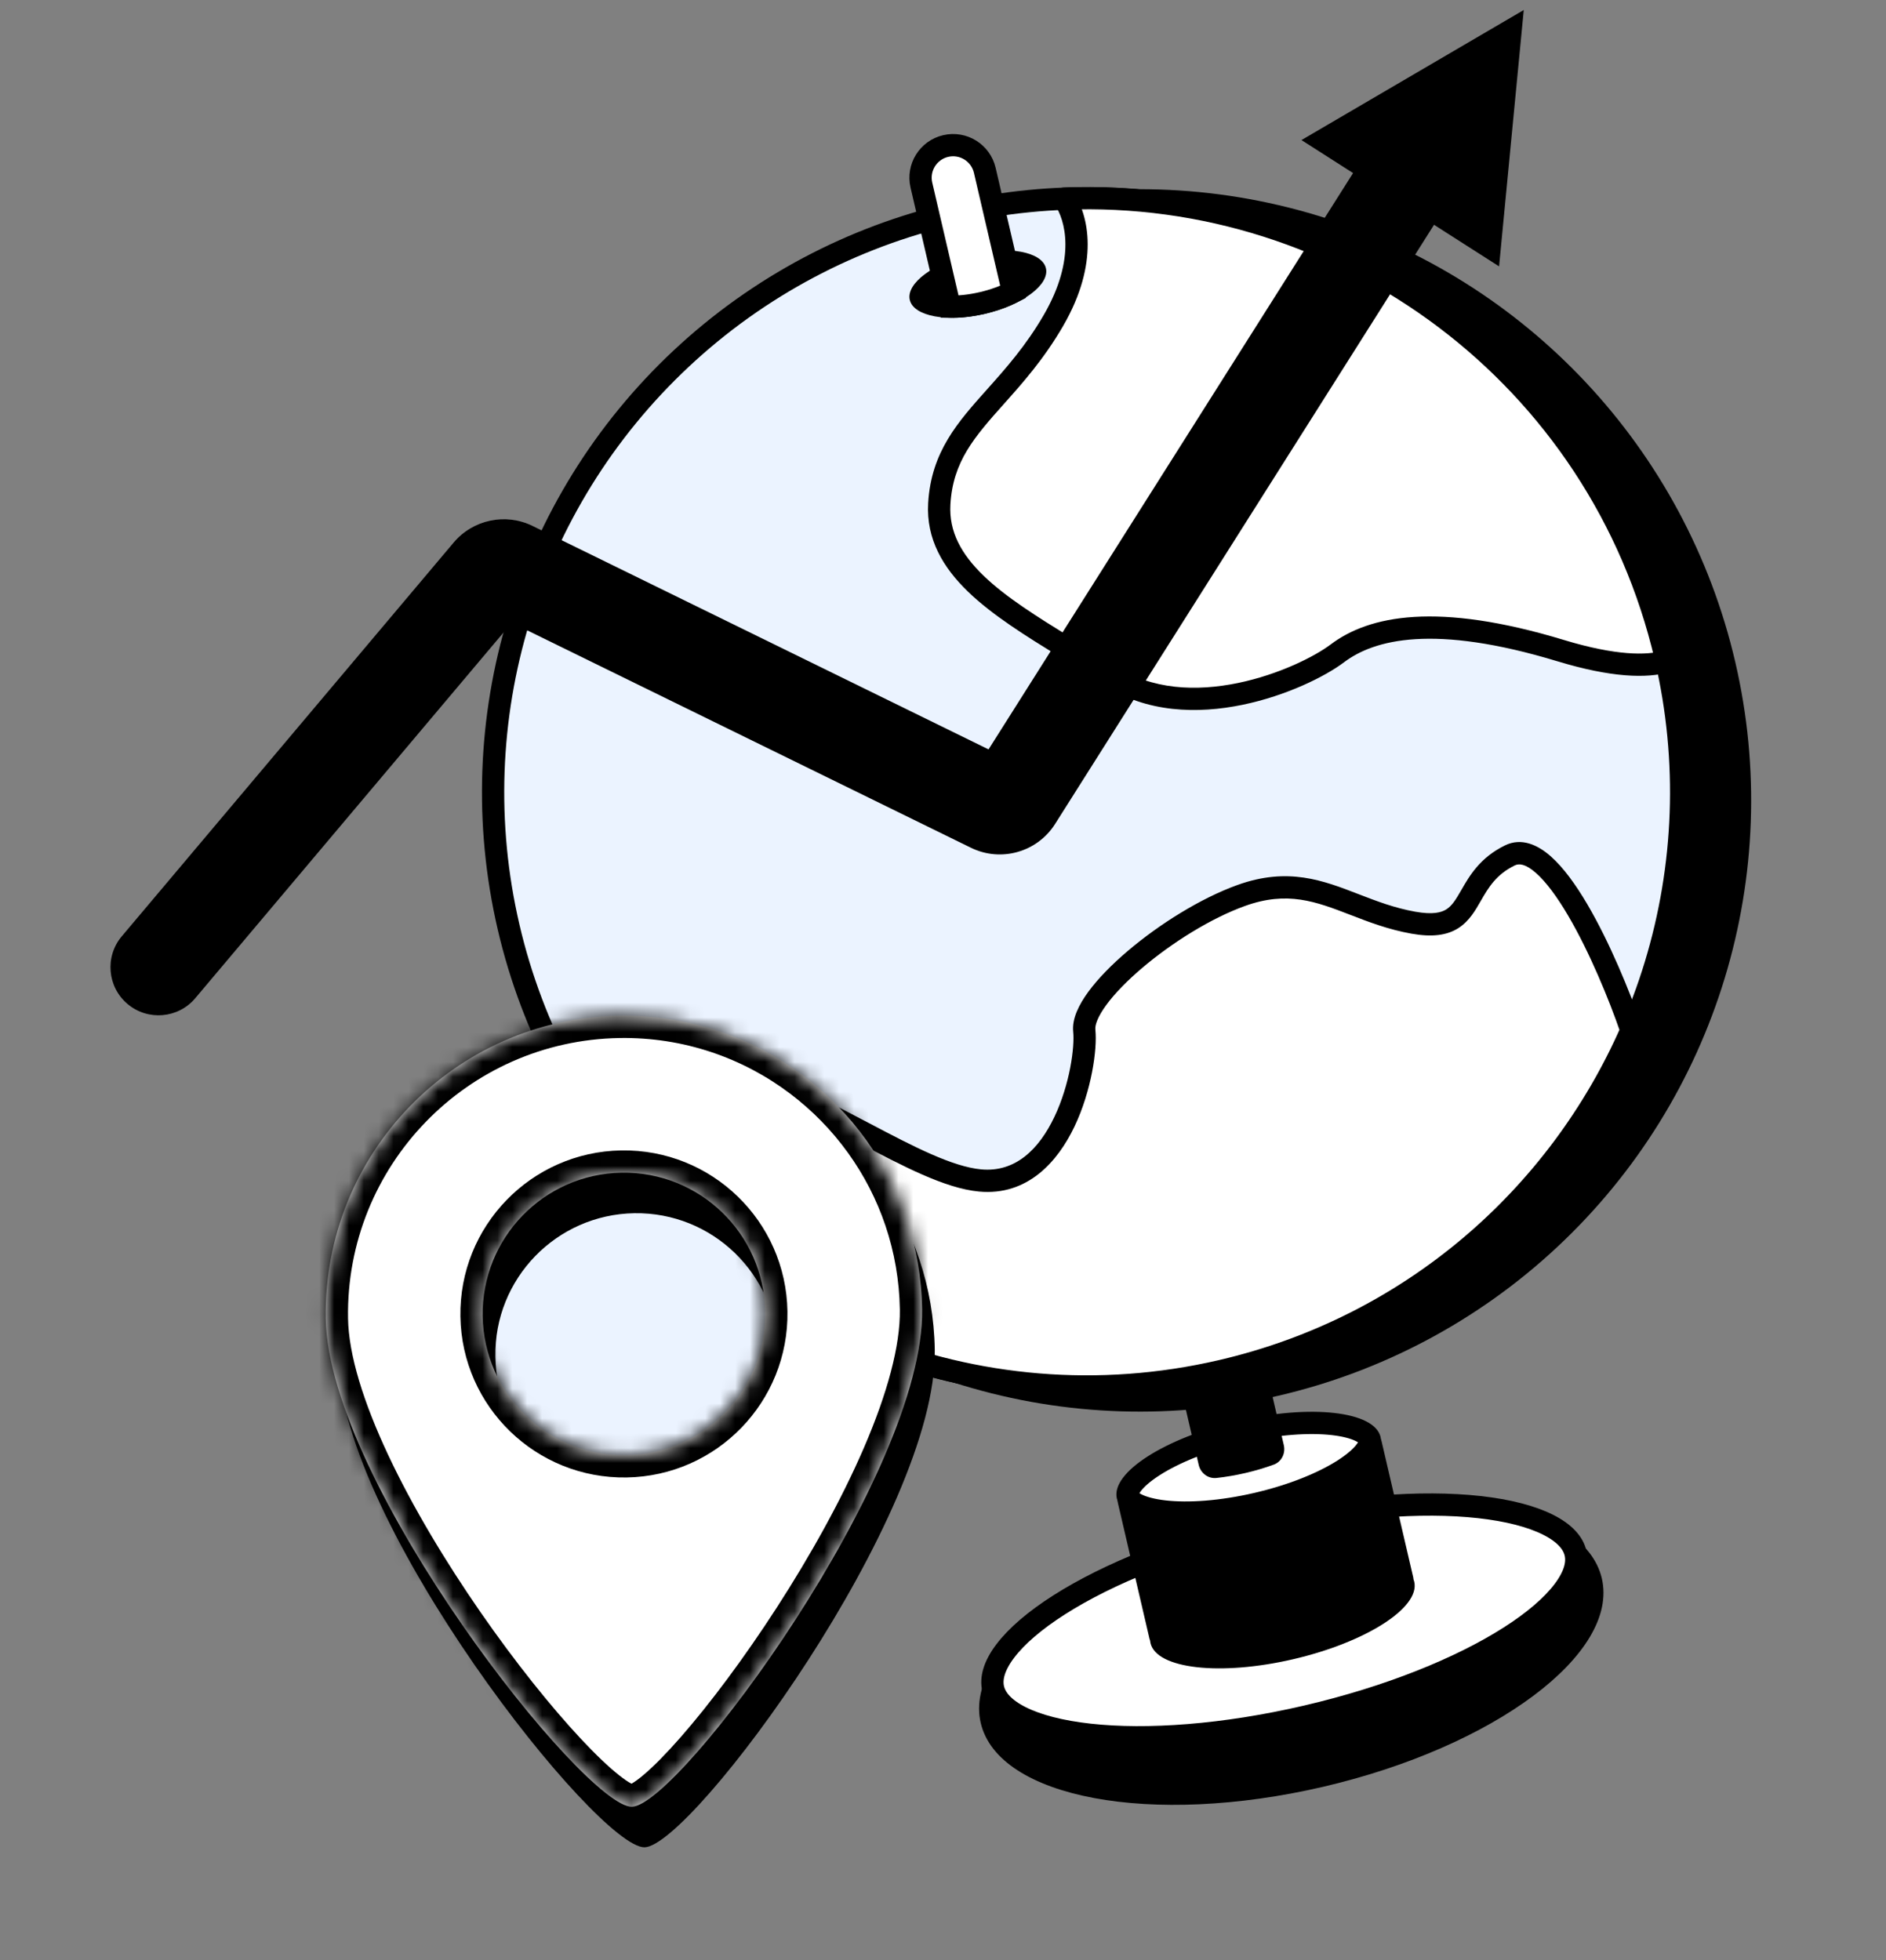 <svg width="127" height="132" viewBox="0 0 127 132" fill="none" xmlns="http://www.w3.org/2000/svg">
<rect x="0" y="0" width="127" height="132" fill="#808080" stroke="none"/>
<circle cx="76.763" cy="53.897" r="41.156" transform="rotate(-13.096 76.763 53.897)" fill="black"/>
<path d="M107.135 106.456C107.373 107.481 107.143 108.623 106.408 109.852C105.671 111.084 104.449 112.36 102.799 113.592C99.502 116.056 94.614 118.262 88.916 119.588C83.217 120.913 77.858 121.091 73.811 120.336C71.787 119.958 70.128 119.353 68.922 118.572C67.721 117.794 67.01 116.871 66.771 115.846C66.533 114.822 66.763 113.679 67.498 112.451C68.235 111.218 69.457 109.943 71.107 108.71C74.404 106.246 79.292 104.04 84.99 102.715C90.689 101.389 96.048 101.211 100.094 101.966C102.119 102.344 103.778 102.949 104.984 103.73C106.185 104.508 106.896 105.432 107.135 106.456Z" fill="black" stroke="black" stroke-width="1.5"/>
<path d="M106.094 104.584C106.254 105.27 106.037 106.117 105.277 107.121C104.521 108.12 103.291 109.182 101.643 110.231C98.353 112.327 93.538 114.284 87.982 115.577C82.425 116.87 77.242 117.238 73.364 116.81C71.422 116.596 69.85 116.186 68.73 115.623C67.606 115.058 67.037 114.394 66.877 113.708C66.717 113.021 66.935 112.174 67.694 111.171C68.451 110.172 69.68 109.11 71.329 108.06C74.619 105.964 79.433 104.007 84.99 102.715C90.546 101.422 95.73 101.053 99.607 101.481C101.55 101.696 103.122 102.106 104.241 102.668C105.366 103.234 105.935 103.898 106.094 104.584Z" fill="white" stroke="black" stroke-width="1.5"/>
<path d="M75.713 100.479C75.396 100.553 75.199 100.869 75.273 101.185L77.406 110.352C77.415 110.393 77.428 110.432 77.445 110.468C77.45 110.526 77.459 110.582 77.472 110.639C77.877 112.379 82.181 112.865 87.086 111.724C91.99 110.583 95.638 108.247 95.233 106.507C95.22 106.451 95.203 106.396 95.182 106.342C95.181 106.302 95.176 106.261 95.166 106.22L93.034 97.053C92.96 96.737 92.644 96.54 92.328 96.614L75.713 100.479Z" fill="black"/>
<path d="M92.236 96.937C92.268 97.071 92.246 97.317 91.954 97.705C91.666 98.089 91.175 98.523 90.48 98.969C89.094 99.856 87.041 100.697 84.649 101.253C82.258 101.81 80.044 101.961 78.409 101.777C77.588 101.684 76.956 101.511 76.528 101.294C76.096 101.075 75.968 100.863 75.936 100.729C75.905 100.594 75.927 100.348 76.218 99.96C76.506 99.576 76.997 99.142 77.693 98.697C79.078 97.81 81.132 96.969 83.523 96.412C85.915 95.856 88.129 95.704 89.763 95.889C90.584 95.982 91.216 96.154 91.644 96.371C92.077 96.591 92.205 96.802 92.236 96.937Z" fill="white" stroke="black" stroke-width="1.5"/>
<path d="M86.45 97.312C86.578 97.862 86.299 98.43 85.769 98.623C85.174 98.84 84.536 99.03 83.867 99.186C83.197 99.342 82.541 99.453 81.911 99.521C81.35 99.581 80.849 99.195 80.721 98.645L78.269 88.107L83.999 86.775L86.45 97.312Z" fill="black"/>
<circle cx="73.205" cy="53.351" r="40" transform="rotate(-13.096 73.205 53.351)" fill="#EBF3FF" stroke="black" stroke-width="1.5"/>
<path fill-rule="evenodd" clip-rule="evenodd" d="M112.22 44.533C110.886 44.917 108.658 44.893 105.109 43.815C96.661 41.251 92.364 42.251 90.052 43.996C87.741 45.742 80.053 49.04 74.69 45.457C73.714 44.804 72.704 44.18 71.707 43.563L71.707 43.563C67.227 40.792 63.005 38.181 63.25 33.925C63.433 30.743 65.061 28.919 67.038 26.705C68.293 25.299 69.689 23.735 70.944 21.566C73.268 17.549 72.512 14.639 71.656 13.374C90.457 12.625 107.743 25.285 112.164 44.288C112.183 44.369 112.202 44.451 112.22 44.533ZM109.851 69.39L109.828 69.291C108.284 64.819 104.492 56.219 101.672 57.6C100.196 58.323 99.59 59.373 99.061 60.292C98.327 61.566 97.739 62.587 95.177 62.13C93.688 61.865 92.422 61.376 91.216 60.909C88.85 59.995 86.715 59.169 83.578 60.299C78.841 62.005 72.766 67.042 73.013 69.4C73.259 71.759 71.555 80.007 65.998 79.487C63.868 79.288 61.14 77.853 58.213 76.313C53.505 73.836 48.281 71.088 44.206 72.781C42.496 73.491 41.103 74.515 39.986 75.653C48.982 89.048 65.62 96.184 82.268 92.311C95.047 89.338 104.958 80.547 109.851 69.39Z" fill="white"/>
<path d="M105.109 43.815L104.891 44.533L105.109 43.815ZM112.22 44.533L112.428 45.253C112.81 45.143 113.04 44.755 112.952 44.367L112.22 44.533ZM90.052 43.996L90.504 44.595L90.052 43.996ZM74.69 45.457L75.106 44.833L74.69 45.457ZM71.707 43.563L72.102 42.925C72.096 42.922 72.091 42.919 72.085 42.916L71.707 43.563ZM71.707 43.563L71.312 44.201C71.318 44.205 71.323 44.208 71.329 44.211L71.707 43.563ZM63.25 33.925L63.999 33.968L63.25 33.925ZM67.038 26.705L67.597 27.204L67.038 26.705ZM70.944 21.566L71.593 21.942L70.944 21.566ZM71.656 13.374L71.626 12.625C71.354 12.635 71.109 12.793 70.987 13.036C70.864 13.278 70.882 13.569 71.035 13.794L71.656 13.374ZM109.828 69.291L110.558 69.121C110.552 69.096 110.545 69.071 110.537 69.046L109.828 69.291ZM109.851 69.39L110.538 69.692C110.603 69.543 110.618 69.378 110.581 69.22L109.851 69.39ZM101.672 57.6L101.343 56.926L101.672 57.6ZM99.061 60.292L98.411 59.918L99.061 60.292ZM95.177 62.13L95.309 61.392L95.177 62.13ZM91.216 60.909L91.486 60.21L91.216 60.909ZM83.578 60.299L83.832 61.005L83.578 60.299ZM73.013 69.4L73.759 69.323L73.013 69.4ZM65.998 79.487L66.068 78.741L65.998 79.487ZM58.213 76.313L58.563 75.65L58.563 75.65L58.213 76.313ZM44.206 72.781L44.493 73.473L44.493 73.473L44.206 72.781ZM39.986 75.653L39.451 75.128C39.202 75.382 39.165 75.776 39.363 76.072L39.986 75.653ZM104.891 44.533C108.498 45.628 110.891 45.696 112.428 45.253L112.013 43.812C110.881 44.138 108.819 44.157 105.327 43.098L104.891 44.533ZM90.504 44.595C92.534 43.063 96.535 41.997 104.891 44.533L105.327 43.098C96.787 40.505 92.195 41.439 89.601 43.398L90.504 44.595ZM74.273 46.08C77.189 48.028 80.685 48.075 83.667 47.459C86.648 46.844 89.252 45.541 90.504 44.595L89.601 43.398C88.541 44.198 86.146 45.416 83.364 45.99C80.583 46.565 77.554 46.469 75.106 44.833L74.273 46.08ZM71.312 44.201C72.311 44.819 73.31 45.437 74.273 46.08L75.106 44.833C74.117 44.172 73.096 43.541 72.102 42.925L71.312 44.201ZM71.329 44.211L71.329 44.211L72.085 42.916L72.085 42.916L71.329 44.211ZM62.501 33.882C62.361 36.309 63.512 38.224 65.185 39.841C66.84 41.439 69.092 42.828 71.312 44.201L72.101 42.925C69.841 41.528 67.743 40.225 66.228 38.762C64.731 37.316 63.893 35.798 63.999 33.968L62.501 33.882ZM66.478 26.206C64.514 28.406 62.701 30.409 62.501 33.882L63.999 33.968C64.165 31.077 65.609 29.432 67.597 27.204L66.478 26.206ZM70.295 21.191C69.082 23.286 67.734 24.799 66.478 26.206L67.597 27.204C68.852 25.799 70.295 24.184 71.593 21.942L70.295 21.191ZM71.035 13.794C71.71 14.792 72.494 17.389 70.295 21.191L71.593 21.942C74.043 17.708 73.314 14.487 72.277 12.954L71.035 13.794ZM71.686 14.123C90.134 13.388 107.096 25.812 111.434 44.458L112.895 44.118C108.391 24.758 90.78 11.861 71.626 12.625L71.686 14.123ZM111.434 44.458C111.452 44.538 111.471 44.618 111.489 44.698L112.952 44.367C112.933 44.284 112.914 44.201 112.895 44.118L111.434 44.458ZM109.097 69.461L109.12 69.56L110.581 69.22L110.558 69.121L109.097 69.461ZM102.002 58.273C102.287 58.134 102.719 58.159 103.424 58.778C104.11 59.381 104.848 60.385 105.582 61.631C107.041 64.108 108.356 67.325 109.119 69.536L110.537 69.046C109.756 66.785 108.403 63.465 106.875 60.87C106.115 59.58 105.28 58.413 104.414 57.652C103.567 56.907 102.467 56.375 101.343 56.926L102.002 58.273ZM99.711 60.667C100.233 59.761 100.744 58.889 102.002 58.273L101.343 56.926C99.648 57.756 98.948 58.986 98.411 59.918L99.711 60.667ZM95.046 62.869C96.424 63.114 97.429 62.991 98.209 62.492C98.95 62.019 99.364 61.269 99.711 60.667L98.411 59.918C98.024 60.59 97.778 60.987 97.401 61.228C97.063 61.444 96.493 61.603 95.309 61.392L95.046 62.869ZM90.945 61.609C92.146 62.073 93.475 62.589 95.046 62.869L95.309 61.392C93.9 61.141 92.698 60.678 91.486 60.21L90.945 61.609ZM83.832 61.005C86.689 59.976 88.591 60.699 90.945 61.609L91.486 60.21C89.11 59.291 86.741 58.363 83.324 59.593L83.832 61.005ZM73.759 69.323C73.728 69.032 73.905 68.476 74.498 67.667C75.061 66.899 75.9 66.037 76.912 65.177C78.941 63.453 81.568 61.82 83.832 61.005L83.324 59.593C80.852 60.484 78.072 62.223 75.941 64.034C74.874 64.94 73.943 65.887 73.288 66.78C72.664 67.632 72.174 68.59 72.267 69.478L73.759 69.323ZM65.928 80.234C69.182 80.538 71.22 78.24 72.359 75.845C72.936 74.631 73.317 73.333 73.538 72.187C73.758 71.052 73.831 70.014 73.759 69.323L72.267 69.478C72.318 69.966 72.27 70.843 72.066 71.902C71.863 72.95 71.517 74.123 71.004 75.201C69.963 77.39 68.371 78.956 66.068 78.741L65.928 80.234ZM57.864 76.977C59.322 77.744 60.76 78.501 62.104 79.09C63.44 79.676 64.743 80.124 65.928 80.234L66.068 78.741C65.124 78.653 63.998 78.283 62.706 77.716C61.421 77.153 60.032 76.423 58.563 75.65L57.864 76.977ZM44.493 73.473C46.288 72.728 48.403 72.933 50.739 73.696C53.072 74.458 55.497 75.731 57.864 76.977L58.563 75.65C56.221 74.418 53.68 73.079 51.205 72.27C48.733 71.463 46.199 71.14 43.918 72.088L44.493 73.473ZM40.521 76.179C41.578 75.102 42.888 74.14 44.493 73.473L43.918 72.088C42.104 72.841 40.629 73.927 39.451 75.128L40.521 76.179ZM82.098 91.581C65.764 95.381 49.437 88.379 40.609 75.235L39.363 76.072C48.527 89.716 65.477 96.987 82.438 93.041L82.098 91.581ZM109.164 69.089C104.362 80.039 94.637 88.663 82.098 91.581L82.438 93.041C95.457 90.013 105.553 81.056 110.538 69.692L109.164 69.089Z" fill="black"/>
<ellipse cx="65.847" cy="19.128" rx="4.706" ry="2.059" transform="rotate(-13.096 65.847 19.128)" fill="black"/>
<path d="M66.314 11.47L68.219 19.66C67.642 19.956 66.934 20.219 66.142 20.403C65.35 20.587 64.599 20.664 63.951 20.653L62.045 12.463C61.771 11.284 62.504 10.106 63.683 9.832C64.862 9.558 66.04 10.291 66.314 11.47Z" fill="white" stroke="black" stroke-width="1.5"/>
<path fill-rule="evenodd" clip-rule="evenodd" d="M100.945 17.937L102.607 0.674L87.638 9.432L91.113 11.653L66.567 50.461L35.863 35.416C34.044 34.525 31.853 34.986 30.548 36.534L8.201 63.046C7.049 64.412 7.223 66.454 8.589 67.605C9.956 68.757 11.997 68.583 13.148 67.216L34.459 41.934L65.379 57.084C67.401 58.075 69.845 57.384 71.049 55.481L96.565 15.137L100.945 17.937Z" fill="black"/>
<circle cx="42.652" cy="90.76" r="11.571" transform="rotate(9.216 42.652 90.76)" fill="#EBF3FF"/>
<path fill-rule="evenodd" clip-rule="evenodd" d="M43.402 124.389C46.572 124.338 63.125 101.971 62.946 90.882C62.878 86.625 61.49 82.7 59.178 79.488C58 77.852 56.583 76.401 54.978 75.186C51.527 72.573 47.208 71.051 42.544 71.126C31.454 71.305 22.61 80.439 22.788 91.529C22.967 102.618 40.231 124.44 43.402 124.389ZM43.02 100.716C48.273 100.632 52.462 96.305 52.378 91.052C52.293 85.799 47.967 81.61 42.714 81.694C37.461 81.779 33.271 86.106 33.356 91.359C33.44 96.611 37.767 100.801 43.02 100.716Z" fill="black"/>
<mask id="path-15-inside-1_201_2823" fill="white">
<path fill-rule="evenodd" clip-rule="evenodd" d="M42.549 121.659C45.719 121.608 62.272 99.242 62.094 88.153C62.025 83.896 60.637 79.97 58.325 76.758C57.148 75.122 55.73 73.671 54.126 72.456C50.674 69.843 46.356 68.322 41.691 68.397C30.602 68.575 21.757 77.71 21.936 88.799C22.114 99.889 39.379 121.71 42.549 121.659ZM42.167 97.987C47.42 97.902 51.61 93.576 51.525 88.323C51.441 83.07 47.114 78.88 41.861 78.965C36.608 79.049 32.419 83.376 32.503 88.629C32.588 93.882 36.914 98.072 42.167 97.987Z"/>
</mask>
<path fill-rule="evenodd" clip-rule="evenodd" d="M42.549 121.659C45.719 121.608 62.272 99.242 62.094 88.153C62.025 83.896 60.637 79.97 58.325 76.758C57.148 75.122 55.73 73.671 54.126 72.456C50.674 69.843 46.356 68.322 41.691 68.397C30.602 68.575 21.757 77.71 21.936 88.799C22.114 99.889 39.379 121.71 42.549 121.659ZM42.167 97.987C47.42 97.902 51.61 93.576 51.525 88.323C51.441 83.07 47.114 78.88 41.861 78.965C36.608 79.049 32.419 83.376 32.503 88.629C32.588 93.882 36.914 98.072 42.167 97.987Z" fill="white"/>
<path d="M58.325 76.758L57.108 77.635L58.325 76.758ZM54.126 72.456L53.22 73.652L53.22 73.652L54.126 72.456ZM60.594 88.177C60.633 90.627 59.734 93.868 58.184 97.465C56.649 101.026 54.542 104.788 52.317 108.231C50.093 111.674 47.775 114.761 45.837 116.973C44.865 118.083 44.014 118.943 43.339 119.513C42.999 119.8 42.735 119.987 42.547 120.095C42.322 120.224 42.34 120.162 42.525 120.159L42.573 123.159C43.154 123.15 43.673 122.907 44.039 122.698C44.441 122.467 44.858 122.157 45.274 121.806C46.11 121.1 47.071 120.117 48.094 118.95C50.145 116.608 52.549 113.4 54.837 109.859C57.125 106.318 59.321 102.406 60.938 98.653C62.541 94.936 63.643 91.222 63.593 88.128L60.594 88.177ZM57.108 77.635C59.246 80.606 60.53 84.236 60.594 88.177L63.593 88.128C63.52 83.556 62.028 79.334 59.543 75.882L57.108 77.635ZM53.22 73.652C54.706 74.777 56.018 76.12 57.108 77.635L59.543 75.882C58.278 74.124 56.755 72.566 55.031 71.26L53.22 73.652ZM41.715 69.897C46.033 69.827 50.026 71.234 53.22 73.652L55.031 71.26C51.322 68.452 46.678 66.816 41.667 66.897L41.715 69.897ZM23.436 88.775C23.27 78.514 31.454 70.062 41.715 69.897L41.667 66.897C29.75 67.089 20.244 76.906 20.436 88.823L23.436 88.775ZM42.525 120.159C42.71 120.156 42.729 120.217 42.501 120.096C42.309 119.994 42.039 119.815 41.691 119.54C40.997 118.991 40.119 118.16 39.112 117.081C37.103 114.933 34.688 111.922 32.353 108.553C30.019 105.183 27.792 101.491 26.144 97.981C24.478 94.436 23.475 91.226 23.436 88.775L20.436 88.823C20.486 91.918 21.707 95.593 23.428 99.257C25.166 102.956 27.487 106.795 29.887 110.261C32.288 113.726 34.794 116.855 36.92 119.13C37.98 120.264 38.972 121.215 39.83 121.893C40.258 122.231 40.684 122.527 41.093 122.745C41.466 122.943 41.992 123.168 42.573 123.159L42.525 120.159ZM50.026 88.347C50.097 92.771 46.568 96.416 42.143 96.487L42.191 99.487C48.273 99.389 53.123 94.38 53.025 88.299L50.026 88.347ZM41.885 80.465C46.31 80.393 49.954 83.922 50.026 88.347L53.025 88.299C52.927 82.217 47.918 77.367 41.837 77.465L41.885 80.465ZM34.003 88.605C33.932 84.18 37.461 80.536 41.885 80.465L41.837 77.465C35.756 77.563 30.905 82.572 31.003 88.653L34.003 88.605ZM42.143 96.487C37.719 96.558 34.074 93.029 34.003 88.605L31.003 88.653C31.101 94.734 36.11 99.585 42.191 99.487L42.143 96.487Z" fill="black" mask="url(#path-15-inside-1_201_2823)"/>
</svg>
